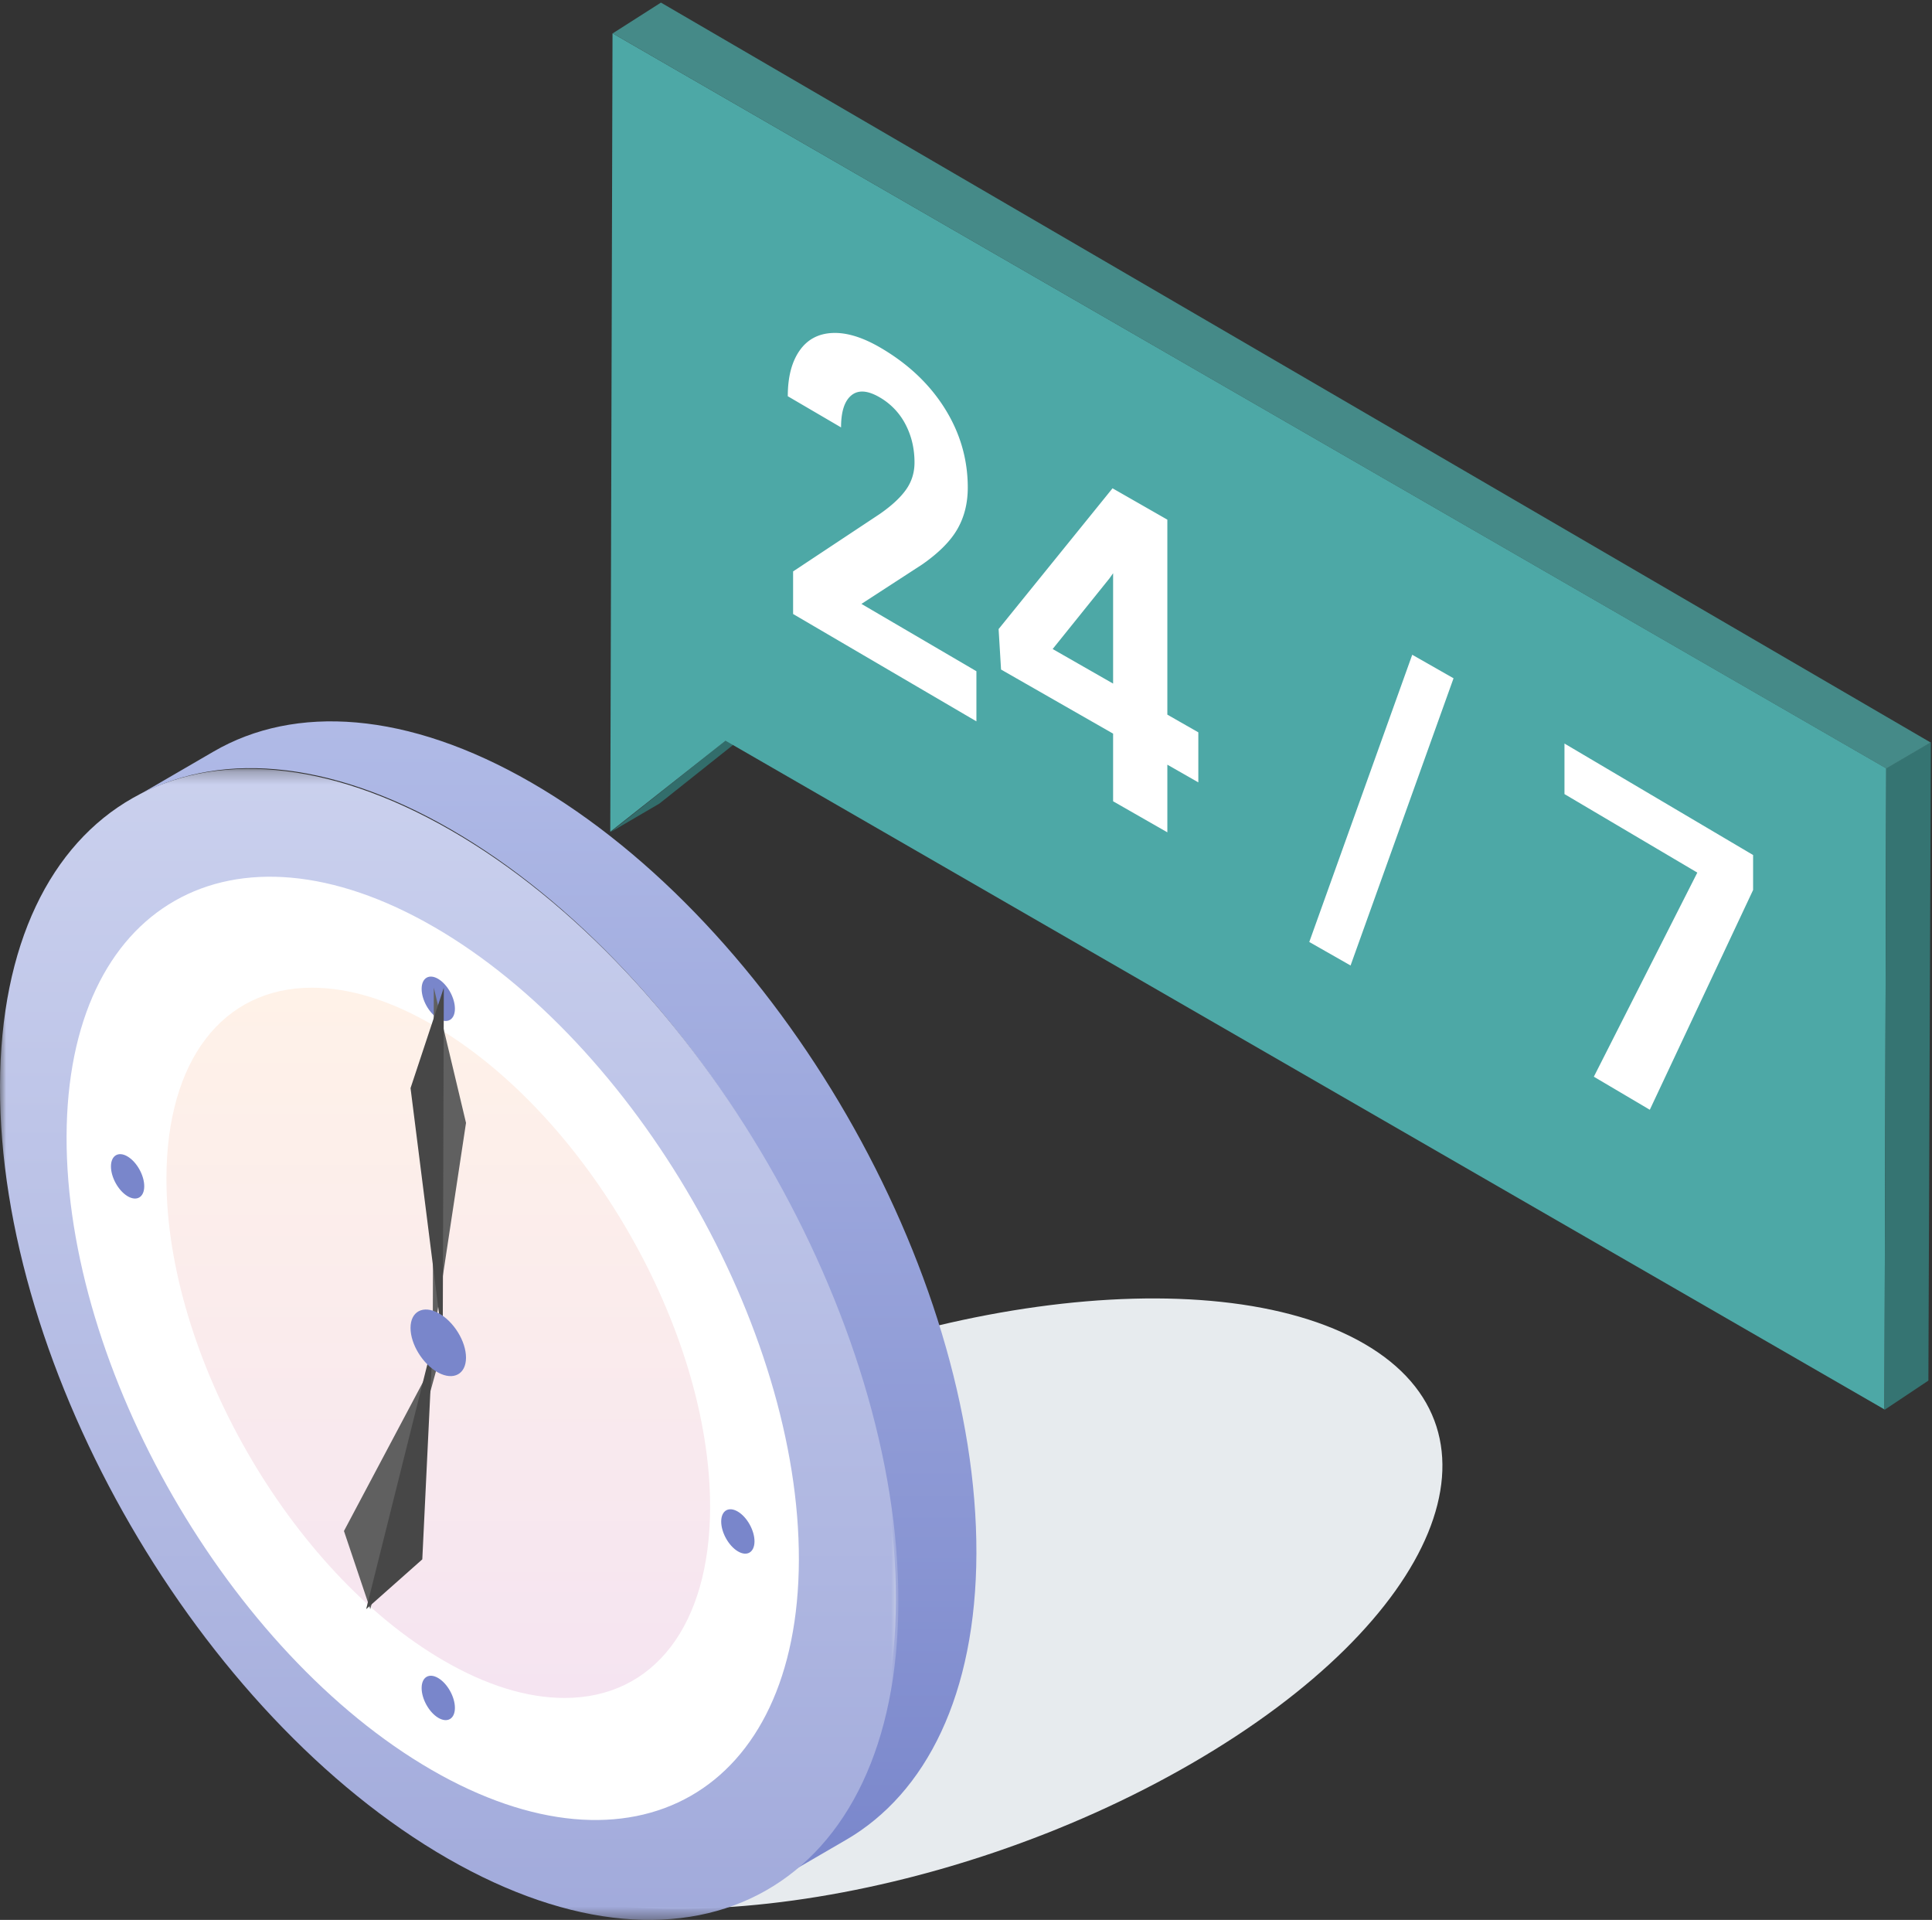<svg xmlns="http://www.w3.org/2000/svg" xmlns:xlink="http://www.w3.org/1999/xlink" width="155" height="154" viewBox="0 0 155 154"><rect x="0" y="0" width="155" height="154" fill="#333333" stroke="none"/><defs><linearGradient id="a" x1="50%" x2="50%" y1="0%" y2="100%"><stop offset="0%" stop-color="#B1BBE7"/><stop offset="100%" stop-color="#7986CB"/></linearGradient><path id="b" d="M0 92.578V.247h72.077v92.33z"/><linearGradient id="c" x1="50%" x2="50%" y1="0%" y2="100%"><stop offset="0%" stop-color="#CDD3EF"/><stop offset="100%" stop-color="#9FA8DA"/></linearGradient><linearGradient id="e" x1="50%" x2="50%" y1="0%" y2="100%"><stop offset="0%" stop-color="#FFF2E8"/><stop offset="100%" stop-color="#F5E4F1"/></linearGradient></defs><g fill="none" fill-rule="evenodd"><path fill="#E7EBEE" d="M95.595 141.457c-19.887 11.513-45.927 15.103-58.163 8.019-12.236-7.083-6.034-22.16 13.852-33.673 19.887-11.512 45.927-15.103 58.163-8.02 12.236 7.085 6.033 22.16-13.852 33.674"/><path fill="#326D6B" d="M48.96 66.763l3.942-2.306 9.41-7.486-3.943 2.308z"/><path fill="#4DA8A6" d="M49.141 2.67l-.181 64.047 9.248-7.302 92.976 53.637.145-51.429z"/><path fill="#357472" d="M151.183 113.094l3.528-2.355.198-51.207-3.58 2.097z"/><path fill="#458A88" d="M151.335 61.643l3.557-2.084L53.026.208l-3.872 2.47z"/><path fill="url(#a)" d="M17.144 60.278c6.511-3.784 15.53-3.25 25.484 2.495 19.786 11.421 35.77 39.105 35.707 61.83-.032 11.291-4.02 19.236-10.45 22.973l-6.461 3.753c6.43-3.735 10.417-11.68 10.45-22.972.064-22.724-15.922-50.408-35.707-61.83-9.954-5.746-18.973-6.278-25.485-2.494l6.462-3.755z"/><g transform="translate(0 61.422)"><mask id="d" fill="#fff"><use xlink:href="#b"/></mask><path fill="url(#c)" d="M36.153 5.17C16.247-6.276.066 2.917 0 25.688c-.064 22.78 16.013 50.521 35.918 61.966C55.823 99.1 72.01 89.912 72.076 67.133 72.141 44.36 56.058 16.616 36.153 5.17" mask="url(#d)"/></g><path fill="#FFF" d="M34.81 74.346c16.2 9.368 29.334 32.157 29.282 50.794-.053 18.645-13.274 26.191-29.474 16.825-16.194-9.366-29.33-32.154-29.277-50.798.053-18.638 13.275-26.186 29.468-16.82"/><path fill="url(#e)" d="M45.296 136.197c7.175-.001 11.648-5.846 11.675-15.254.04-14.207-9.933-31.575-22.232-38.717-3.43-1.99-6.698-3-9.712-3-7.174 0-11.647 5.842-11.674 15.25-.04 14.209 9.931 31.578 22.227 38.718 3.432 1.993 6.7 3.003 9.714 3.003h.002z"/><path fill="#7986CB" d="M35.164 78.525c-.735-.441-1.334-.086-1.337.792-.003.876.593 1.947 1.329 2.388.739.443 1.339.089 1.341-.789.002-.878-.594-1.949-1.333-2.391m0 56.08c-.736-.44-1.335-.086-1.337.794-.003.877.593 1.946 1.328 2.387.74.443 1.34.088 1.342-.788.002-.882-.594-1.95-1.333-2.393m24.039-13.351c-.74-.442-1.34-.088-1.342.788-.003.88.593 1.95 1.334 2.393.734.44 1.334.086 1.337-.796.002-.876-.593-1.946-1.329-2.385M10.24 92.767c-.736-.44-1.335-.086-1.338.79-.003.88.594 1.95 1.33 2.391.738.442 1.338.089 1.34-.793.003-.876-.594-1.946-1.333-2.388"/><path fill="#606060" d="M34.804 79.225l-.087 28.486 2.67-17.642z"/><path fill="#474747" d="M35.607 79.225l-2.67 8.056 2.582 20.43z"/><path fill="#606060" d="M29.704 129.075l5.903-21.364-8.012 15.095z"/><path fill="#474747" d="M29.376 129.075l4.504-3.995.837-17.369z"/><path fill="#7986CB" d="M35.172 105.325c-1.23-.662-2.232-.13-2.236 1.184-.003 1.32.99 2.926 2.22 3.59 1.228.66 2.228.127 2.231-1.191.005-1.315-.988-2.921-2.215-3.583"/><path fill="#FFF" d="M78.335 57.861l-14.706-8.61v-3.416l6.94-4.599c.954-.661 1.659-1.311 2.115-1.953.457-.64.685-1.37.685-2.187 0-1.115-.24-2.133-.722-3.054a5.324 5.324 0 0 0-2.063-2.165c-.962-.563-1.72-.62-2.276-.169-.556.452-.832 1.31-.832 2.575l-4.274-2.5c0-1.53.312-2.745.937-3.646.623-.9 1.504-1.376 2.644-1.427 1.14-.052 2.432.345 3.875 1.191 2.21 1.294 3.927 2.92 5.15 4.878 1.223 1.958 1.834 4.07 1.834 6.335 0 1.242-.275 2.348-.826 3.313-.55.967-1.493 1.916-2.828 2.847l-4.877 3.167 9.224 5.4v4.02zm6.117-5.801l4.85 2.773V45.98l-.286.406-4.564 5.674zm9.202 5.263l2.485 1.42v4.014l-2.485-1.42v5.426l-4.352-2.49v-5.426l-8.99-5.142-.196-3.246 9.14-11.291 4.398 2.515v15.64zm14.699 20.122l-3.313-1.886 8.26-23.039 3.314 1.887zm32.294-6.055l-8.287 17.627-4.49-2.651 8.302-16.372-10.658-6.298v-4.054l15.133 8.942z"/></g></svg>
